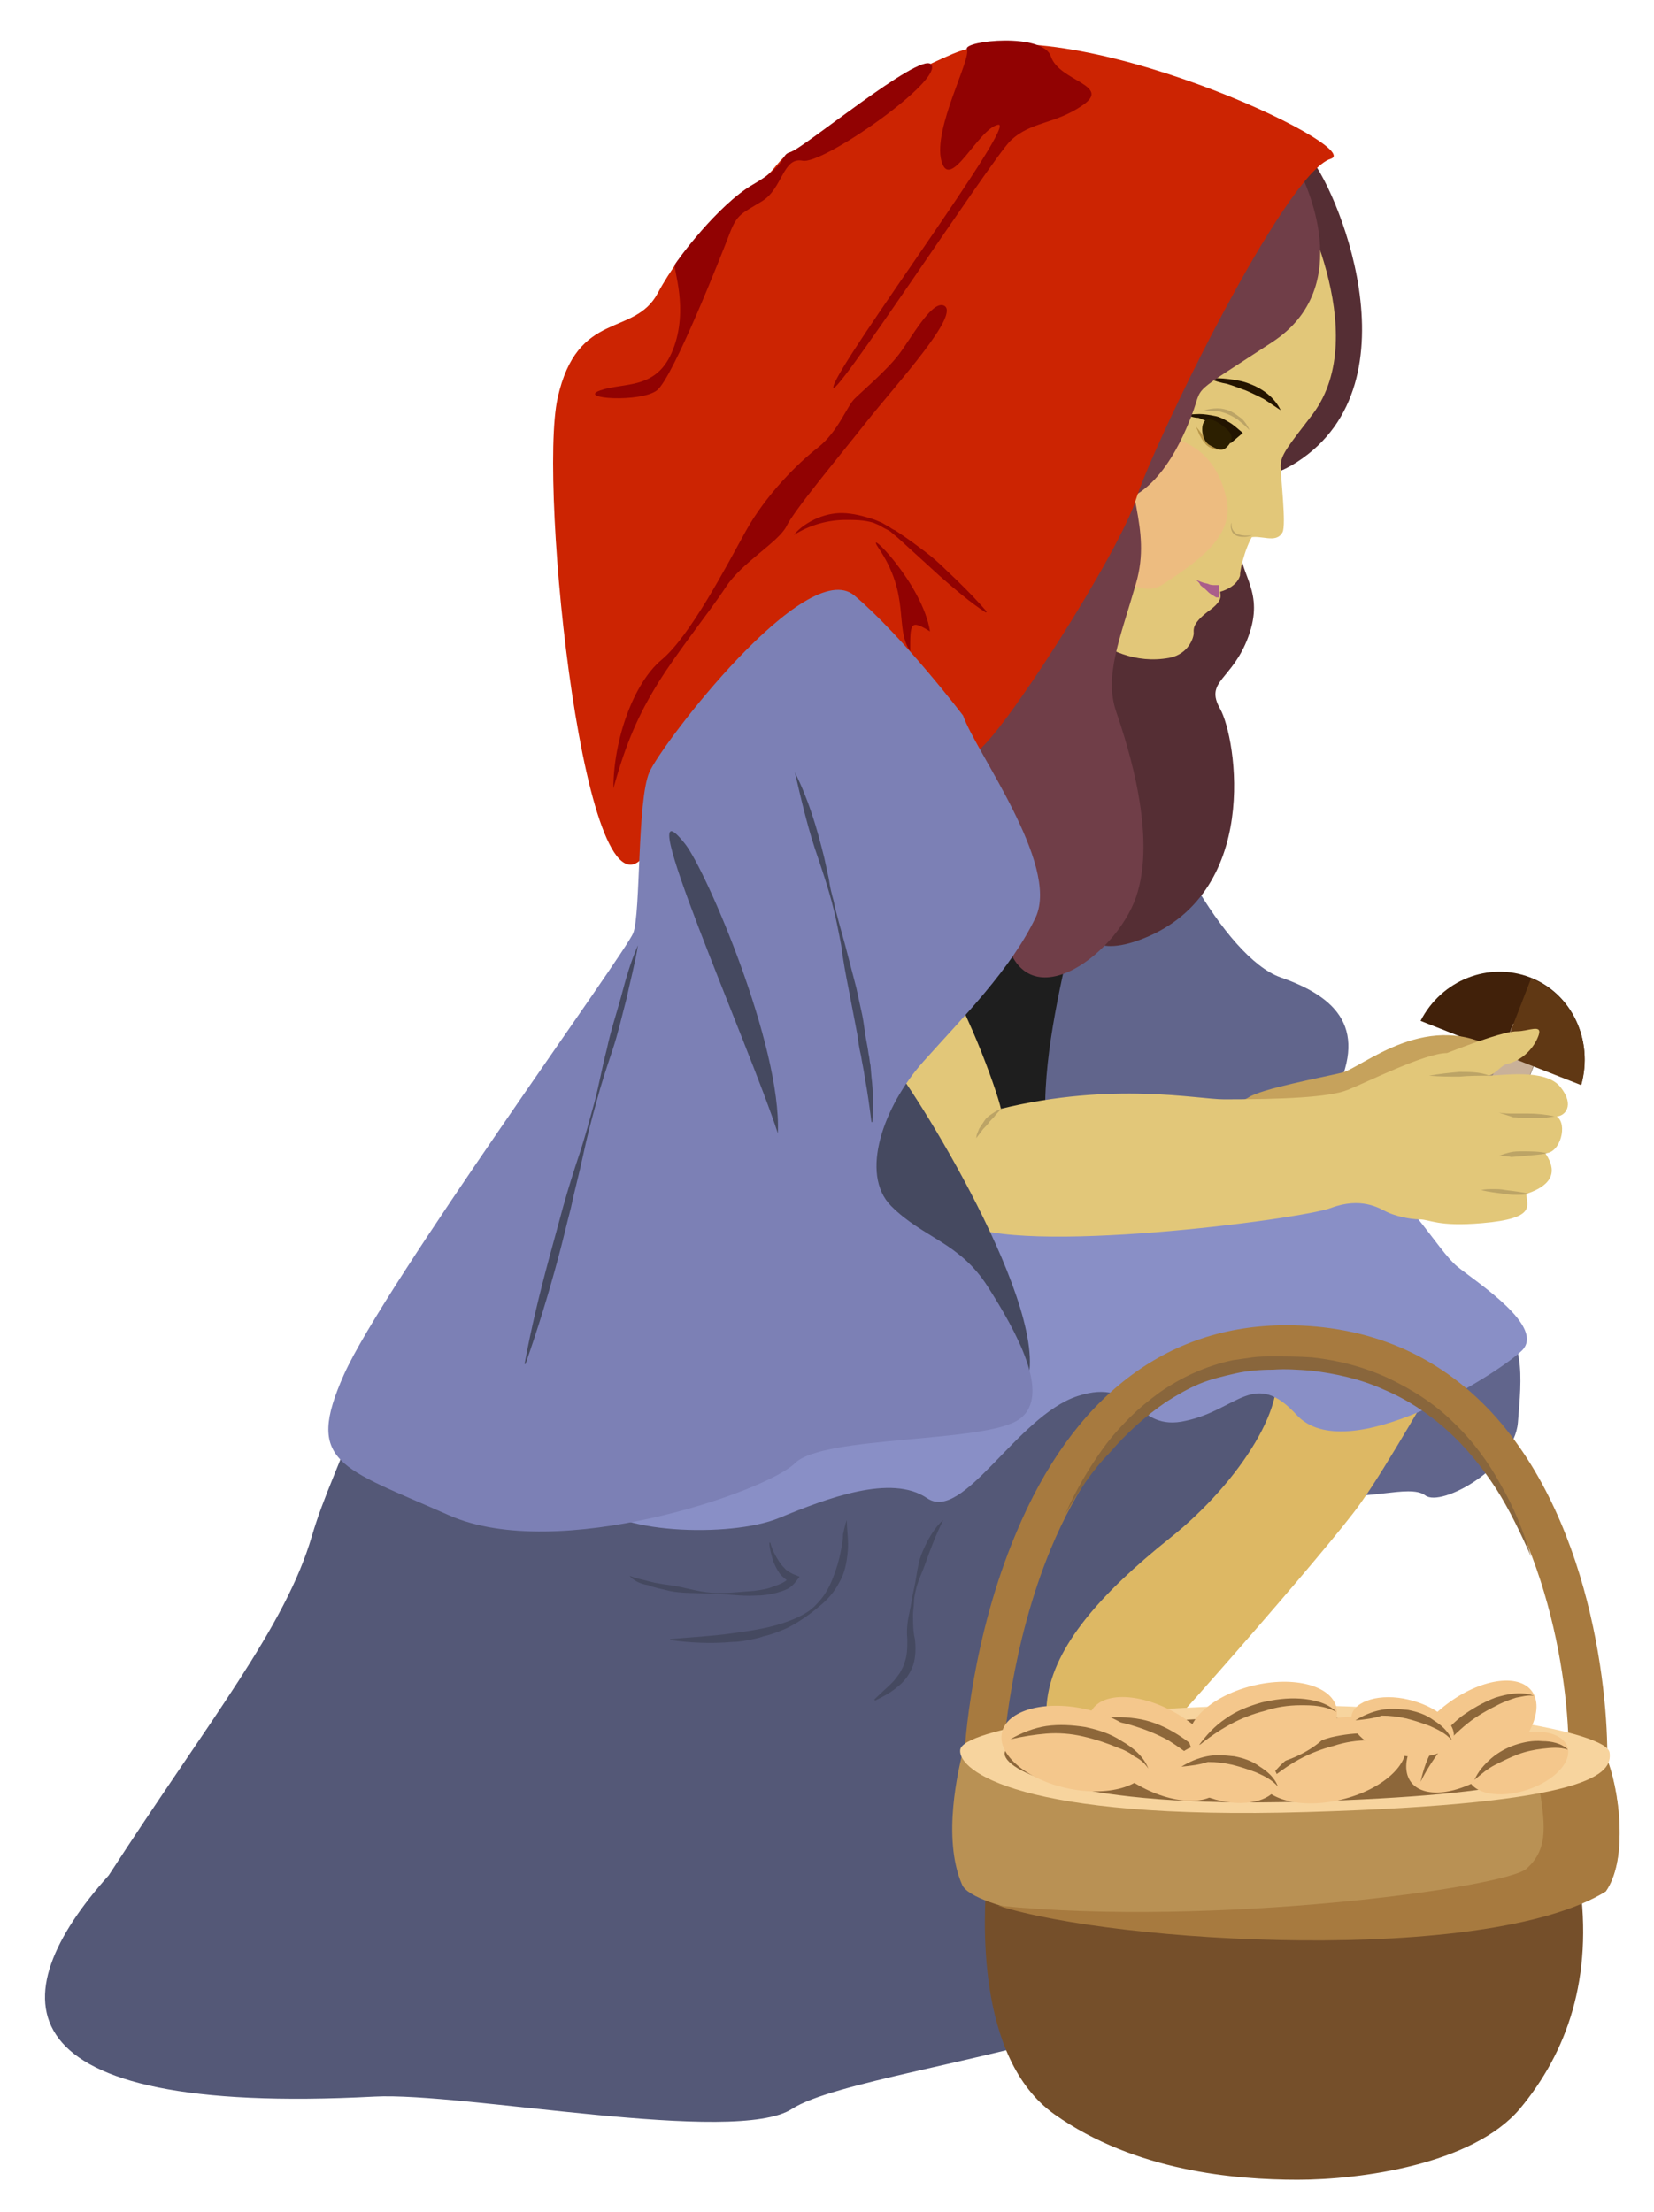<?xml version="1.0" encoding="utf-8"?>
<!-- Generator: Adobe Illustrator 24.0.2, SVG Export Plug-In . SVG Version: 6.00 Build 0)  -->
<svg version="1.1" id="Layer_1" xmlns="http://www.w3.org/2000/svg" xmlns:xlink="http://www.w3.org/1999/xlink" x="0px" y="0px"
	 viewBox="0 0 175 234" style="enable-background:new 0 0 175 234;" xml:space="preserve">
<style type="text/css">
	.st0{fill:#998675;}
	.st1{fill:#41210A;}
	.st2{fill:#C9B199;}
	.st3{fill:#603814;}
	.st4{fill:#61658C;}
	.st5{fill:#552E34;}
	.st6{fill:#E2C779;}
	.st7{fill:#221400;}
	.st8{fill:#BA984A;}
	.st9{fill:#BCA466;}
	.st10{fill:#EDBC80;}
	.st11{fill:#241400;}
	.st12{fill:#703E48;}
	.st13{fill:#AA5E8B;}
	.st14{fill:#1E1E1E;}
	.st15{fill:#CC2402;}
	.st16{fill:#910202;}
	.st17{fill:#C6A25C;}
	.st18{fill:#DDB864;}
	.st19{fill:#545877;}
	.st20{fill:#898FC6;}
	.st21{fill:#454960;}
	.st22{fill:#7C80B5;}
	.st23{fill:#2C1F00;}
	.st24{fill:#754F2A;}
	.st25{fill:#A77A3F;}
	.st26{fill:#B99154;}
	.st27{fill:#F7D49E;}
	.st28{fill:#8D673A;}
	.st29{fill:#F4C78C;}
	.st30{fill:url(#SVGID_1_);}
	.st31{fill:#89663C;}
</style>
<g>
	<path class="st0" d="M154.7,123.7l-1.3-0.5c-1.6-0.6-2.4-2.4-1.7-4l3.7-9.5c0.6-1.6,2.4-2.4,4-1.7l1.3,0.5c1.6,0.6,2.4,2.4,1.7,4
		l-3.7,9.5C158,123.6,156.2,124.4,154.7,123.7z"/>
	<path class="st1" d="M167.3,114.7c1.3-4.7-1-9.6-5.4-11.3s-9.4,0.3-11.6,4.6L167.3,114.7z"/>
	<path class="st2" d="M160.1,108.3l-6,15.2c1.9,0.7,4-0.3,4.8-2.2l3.2-8.2C162.8,111.2,161.9,109.1,160.1,108.3z"/>
	<path class="st3" d="M158.9,111.5l8.4,3.3c1.3-4.6-0.9-9.5-5.3-11.3L158.9,111.5z"/>
</g>
<g>
	<path class="st4" d="M121,80c0.9,6.8,8.5,21.3,14.5,23.4c6,2.1,9.4,5.5,5.5,12.8c-3.8,7.2-40,2.6-40,2.6l-1.3-30.6L121,80z"/>
	<path class="st5" d="M138.5,16.6c2.6,2.6,11.9,23.8-1.3,32.3s-9.6-25.3-9.6-25.3L138.5,16.6z"/>
	<path class="st5" d="M131.2,57.9c0,3,2.6,4.7,0.9,9.4s-4.7,4.7-3,7.7c1.7,3,4.5,19.8-8.7,24.5c-10.5,3.7-4.9-11.3-4.9-11.3
		l-1.3-31.9L131.2,57.9z"/>
	<path class="st6" d="M132.9,56.2c-0.9,0.9-1.7,3.8-1.7,4.7c-0.4,1.3-2.1,1.7-2.1,1.7c0,0.4,0.4,0.9-1.3,2.1
		c-1.7,1.3-1.5,1.9-1.5,2.3s-0.5,2.2-2.6,2.6c-7.2,1.3-11.9-6-11.9-6l24.5-44.9c0.9,1.7,9,16.5,2.6,25.1c-2.6,3.4-3.4,4.3-3.4,5.5
		s0.6,6.2,0.2,7c-0.7,1.3-2.3,0.2-3.6,0.6c-1.3,0.4-2.6,0-2.1-1.3"/>
	<path class="st7" d="M125.3,43.8c0.5,0.1,1,0,1.6,0c0.5,0,1.1,0.1,1.6,0.2c0.6,0.1,1.1,0.4,1.6,0.7c0.5,0.3,0.9,0.7,1.4,1.1
		l-1.3,1.1c-0.5-0.8-1.1-1.6-2-2.1c-0.4-0.2-0.9-0.4-1.4-0.6C126.3,44.2,125.8,44,125.3,43.8z"/>
	<path class="st8" d="M126.5,45.1c0.5,0.5,0.8,1.1,1.3,1.6c0.2,0.2,0.5,0.4,0.8,0.5c0.3,0.2,0.6,0.3,0.9,0.4c-0.4,0-0.7,0-1.1-0.1
		c-0.3-0.1-0.7-0.3-0.9-0.6c-0.3-0.3-0.4-0.6-0.6-0.9C126.8,45.8,126.7,45.4,126.5,45.1z"/>
	<path class="st9" d="M132.5,56.6c-0.2,0.1-0.5,0.2-0.8,0.2c-0.3,0-0.5,0-0.8-0.1c-0.3-0.1-0.5-0.3-0.6-0.6c-0.1-0.3-0.1-0.6,0-0.8
		c0,0.3,0,0.5,0.1,0.7c0.1,0.2,0.3,0.4,0.5,0.5C131.5,56.7,132,56.7,132.5,56.6z"/>
	<path class="st10" d="M129.7,52.5c1,3.8-2.1,6.4-6.8,9.4c-3.4,2.1-9.4-4.8-9.4-8.7s3.3-6.6,7.2-7C124.6,45.7,128.5,47.4,129.7,52.5
		z"/>
	<path class="st11" d="M127.8,40c0.7,0,1.4,0,2.2,0.1c0.7,0.1,1.5,0.2,2.2,0.5c1.4,0.5,2.7,1.5,3.3,2.8c-0.6-0.4-1.2-0.8-1.8-1.2
		c-0.6-0.3-1.2-0.6-1.9-0.9c-0.6-0.2-1.3-0.5-2-0.7C129.2,40.5,128.5,40.3,127.8,40z"/>
	<path class="st12" d="M137.2,17.5c0.9,1.7,6.4,12.8-2.6,18.7s-7.2,4.3-8.5,7.7c-1.3,3.4-4.3,9.8-9.8,9.4s8.9-35.7,9.4-35.3
		C126.1,18.3,137.2,17.5,137.2,17.5z"/>
	<path class="st13" d="M126.5,61.3c0.2,0.1,0.4,0.2,0.7,0.3c0.2,0.1,0.5,0.1,0.7,0.2c0.2,0.1,0.5,0.1,0.7,0.1c0.1,0,0.2,0,0.3,0
		c0,0,0.1,0,0.1,0c0,0,0,0,0,0c0,0,0,0,0,0v1.3c-0.1,0-0.1,0-0.2,0c0,0-0.1,0-0.1,0c-0.1,0-0.1-0.1-0.2-0.1
		c-0.1-0.1-0.2-0.1-0.3-0.2c-0.2-0.1-0.4-0.3-0.6-0.5c-0.2-0.2-0.4-0.3-0.6-0.5C126.9,61.6,126.7,61.5,126.5,61.3z"/>
	<path class="st14" d="M115.5,88.1c-0.4,7.7-8.1,27.2-3.4,37.4s-26.8,3-26.8,3l6-48.1L115.5,88.1z"/>
	<path class="st9" d="M127.4,43.4c0.4-0.1,0.9-0.2,1.4-0.2c0.5,0,0.9,0.1,1.4,0.3c0.4,0.2,0.8,0.5,1.2,0.8c0.3,0.3,0.6,0.7,0.8,1.2
		c-0.3-0.3-0.6-0.6-1-0.9c-0.3-0.3-0.7-0.5-1.1-0.7c-0.4-0.2-0.8-0.3-1.2-0.4C128.3,43.5,127.9,43.5,127.4,43.4z"/>
	<path class="st12" d="M119.3,44.7c-0.4,7.2,2.6,11.1,0.9,17s-3.4,9.8-2.1,13.6s4.3,13.2,2.1,19.6s-12.3,13.6-14,3.4
		c-1.7-10.2-10.2-31.9-6.4-37.4S119.3,44.7,119.3,44.7z"/>
	<path class="st15" d="M140.8,16.8c3.8-1.2-28.1-16.2-40-11.1s-13.4,9.6-15.9,10c-2.6,0.4-2.6,2.6-5.1,3.8s-7.7,6.8-10.2,11.5
		s-8.5,1.7-10.6,11.1c-2.1,9.4,3,57.8,9.4,48.1c11.1-17,17-26.8,24.2-20.4s8.1,11.1,10.6,9.8c2.6-1.3,15.3-21.3,17-26.8
		S135.9,18.3,140.8,16.8z"/>
	<path class="st16" d="M111.2,6c0.9,2.6,6.4,3,3.4,5.1s-5.5,1.7-7.7,3.8c-2.1,2.1-19.6,28.9-18.7,25.9s19.6-28.1,17.4-27.6
		c-2.1,0.4-5.1,7.2-6,3.8s3.2-10.8,2.7-11.8C101.9,4.3,110.4,3.4,111.2,6z"/>
	<path class="st16" d="M98.5,6.8C100,8.4,87,17.5,84.9,17c-2.1-0.4-2.1,3-4.3,4.3c-2.1,1.3-2.6,1.3-3.4,3.4s-6,15.3-7.7,16.6
		s-8.5,0.9-6,0c2.6-0.9,6,0,7.7-4.3s0-8.6,0.2-9s4.5-6.3,8.3-8.5s2.8-3.1,3.9-3.4C84.9,15.8,97.3,5.5,98.5,6.8z"/>
	<path class="st16" d="M99.8,32.3c2.1,0.7-5.1,8.5-8.1,12.3S84,54,83.2,55.7c-0.9,1.7-4.7,3.8-6.4,6.4c-1.7,2.6-5.1,6.8-7.2,10.2
		s-3.4,6.4-4.7,11.1c0-5.1,2.1-11.1,5.1-13.6s6.8-9.8,8.9-13.6s5.5-7.2,7.7-8.9c2.1-1.7,3-4.3,3.8-5.1s3.4-3,4.7-4.7
		S98.5,31.9,99.8,32.3z"/>
	<path class="st16" d="M84,56.6c0.6-0.8,1.6-1.4,2.5-1.8c1-0.4,2-0.6,3.1-0.5c1.1,0.1,2.1,0.4,3,0.7l0.7,0.3l0.7,0.4
		c0.2,0.1,0.4,0.3,0.7,0.4l0.6,0.4c0.9,0.6,1.7,1.2,2.5,1.8c0.8,0.6,1.6,1.3,2.3,2c1.5,1.4,2.9,2.8,4.3,4.4l-0.1,0.1
		c-1.7-1.1-3.3-2.5-4.8-3.8l-4.5-4.1l-0.6-0.5c-0.2-0.2-0.4-0.3-0.6-0.4c-0.2-0.1-0.4-0.2-0.7-0.4c-0.2-0.1-0.5-0.2-0.7-0.3
		c-1-0.3-2-0.3-2.9-0.3C87.7,55,85.7,55.5,84,56.6L84,56.6z"/>
	<path class="st16" d="M92.9,57.9c-1.5-2.3,4.7,3.8,5.5,8.9c-2.1-1.3-2.1-0.9-2.1,2.1C94.6,66.4,96.4,63,92.9,57.9z"/>
	<path class="st17" d="M121,118.7c2.1-0.9,9.8-1.7,11.1-2.6c1.3-0.9,7.7-2.1,9.8-2.6c2.1-0.4,9.4-7.2,17-2.1
		c-2.1,3.8-16.2,6.8-16.2,6.8L121,118.7z"/>
	<path class="st4" d="M140.2,157.8c3.8,1.3,8.9-0.9,10.6,0.4c1.7,1.3,9.4-3,9.8-7.7c0.4-4.7,0.9-9.8-3-10.6
		C153.8,139.1,140.2,157.8,140.2,157.8z"/>
	<path class="st18" d="M153.3,143.8c-1.7,2.6-6.4,11.1-9.4,15.3c-3,4.3-23,27.2-26.4,30.2c-12.3,10.6-16.4-2.2-16.2-5.5
		c0.6-10,30.2-39.1,30.2-39.1L153.3,143.8z"/>
	<path class="st19" d="M38.1,148.9c-2.1,6-3.8,9.2-5.1,13.6c-2.8,9.6-10.8,19.4-21.5,35.9C0,211.2-0.4,223.9,39.6,221.8
		c9.4-0.5,38.2,5.2,44.2,1.3c8.5-5.5,64-9,38.1-26.6c-17.2-11.7-13-21.9,1.9-33.8c7.4-5.9,13-14.7,10.8-18.9S38.1,148.9,38.1,148.9z
		"/>
	<path class="st20" d="M143.6,122.9c5.1,3,8.5,9.4,10.6,11.1c2.1,1.7,9.4,6.4,6.8,8.9s-18.5,12.5-23.8,6.8
		c-4.5-4.9-6.2-0.6-11.7,0.6c-5.5,1.3-5.1-4.7-11.5-2.6c-6.4,2.1-12.1,13.4-15.9,10.8s-10.6,0-15.7,2.1c-5.1,2.1-17.9,1.7-20-2.1
		c-2.1-3.8,43-34,43-34L143.6,122.9z"/>
	<g>
		<path class="st6" d="M98.9,101.7c3.1,3.9,6.6,13.7,7,15.6c11.9-2.9,20.8-1,23.6-1c6.2,0,11.1-0.2,13.1-1c2-0.8,8.2-3.9,10.5-3.9
			c3.1-1.2,6.2-2.3,7.4-2.3c1.2,0,2.7-0.8,2.3,0.4s-1.6,2.7-3.5,3.1c-0.8,0.4-1.2,1.2-2,1.2c1.6,0,6.2-0.8,7.8,1.2s0.4,3.1-0.4,3.1
			c1.2,0.8,0.4,3.9-1.2,3.9c0.8,1.2,1.6,3.1-2,4.3c0,1.2,1.2,2.6-4.7,3.1c-4.7,0.4-5.5-0.4-6.6-0.4s-2.7-0.4-3.5-0.8
			c-0.8-0.4-2.7-1.6-5.9-0.4s-33.2,5.1-39,1.6c-5.9-3.5-12.1-20.3-12.1-20.3L98.9,101.7z"/>
		<path class="st9" d="M158.6,117.7c0.5,0.1,1,0.1,1.5,0.1l1.5,0c1,0,1.9,0.1,2.9,0.3c-1,0.2-2,0.2-2.9,0.2c-0.5,0-1-0.1-1.5-0.1
			C159.6,118,159.1,117.9,158.6,117.7z"/>
		<path class="st9" d="M158.6,122.3c0.4-0.2,0.8-0.3,1.2-0.4c0.4-0.1,0.9-0.1,1.3-0.1c0.9,0,1.7,0,2.6,0.2c-0.9,0.2-1.7,0.2-2.5,0.3
			l-1.3,0.1C159.5,122.3,159.1,122.3,158.6,122.3z"/>
		<path class="st9" d="M156.7,125.9c0.4-0.1,0.9-0.1,1.3-0.1c0.4,0,0.8,0,1.3,0.1c0.8,0.1,1.7,0.2,2.5,0.4c-0.4,0.1-0.9,0.1-1.3,0.1
			c-0.4,0-0.8,0-1.3-0.1C158.4,126.2,157.5,126.1,156.7,125.9z"/>
		<path class="st9" d="M151.2,113.8c1.1-0.2,2.1-0.3,3.2-0.4c1.1,0,2.2,0,3.2,0.4c-1.1,0-2.1,0-3.2,0.1
			C153.4,113.9,152.3,113.9,151.2,113.8z"/>
		<path class="st9" d="M106,117.3c-0.3,0.2-0.5,0.5-0.7,0.7c-0.2,0.3-0.5,0.5-0.7,0.8c-0.2,0.3-0.5,0.5-0.7,0.8
			c-0.2,0.3-0.4,0.5-0.6,0.8c0-0.4,0.2-0.7,0.3-1c0.2-0.3,0.4-0.6,0.6-0.9c0.2-0.3,0.5-0.5,0.8-0.7
			C105.3,117.6,105.6,117.4,106,117.3z"/>
	</g>
	<path class="st21" d="M94.2,112.3c3.3,4,18.3,28.5,14,34.9c-4.3,6.4-17.4-16.6-17.4-16.6S88.3,105.1,94.2,112.3z"/>
	<path class="st22" d="M101.9,75.7c1.3,3.8,10.2,15.7,7.7,21.3c-2.6,5.5-7.7,10.6-11.9,15.3s-6.8,11.9-3.4,15.3
		c3.4,3.4,7.2,3.8,10.2,8.5c3,4.7,6.8,11.5,3.4,14c-3.4,2.6-20.8,1.7-23.8,4.7c-3,3-25.1,10.6-36.6,5.5s-15.3-5.5-11.1-14.9
		S66.2,100.8,67,98.7s0.4-14,1.7-17c1.3-3,16.6-23,21.7-18.7S101.9,75.7,101.9,75.7z"/>
	<path class="st21" d="M89.6,160.8c0,1.1,0.2,2.2,0.1,3.3c-0.1,1.1-0.3,2.3-0.9,3.3c-0.5,1-1.3,1.9-2.2,2.6
		c-0.8,0.7-1.8,1.4-2.7,1.9c-0.5,0.3-1,0.5-1.5,0.7c-0.5,0.2-1.1,0.4-1.6,0.5c-0.5,0.2-1.1,0.3-1.6,0.4c-0.5,0.1-1.1,0.2-1.7,0.2
		c-2.2,0.2-4.5,0.1-6.6-0.2l0-0.1c2.2-0.2,4.4-0.3,6.5-0.6c2.2-0.3,4.3-0.6,6.3-1.4c1-0.4,2-0.9,2.7-1.7c0.8-0.8,1.3-1.7,1.7-2.7
		c0.4-1,0.7-2,0.9-3.1c0.1-0.5,0.2-1.1,0.2-1.6C89.3,161.9,89.4,161.3,89.6,160.8L89.6,160.8z"/>
	<path class="st21" d="M99.8,160.8c-0.8,1.6-1.4,3.2-2,4.9c-0.3,0.8-0.7,1.6-0.9,2.5c-0.1,0.4-0.2,0.9-0.2,1.3
		c0,0.4-0.1,0.9-0.1,1.3c0,0.9,0,1.8,0.2,2.6c0.1,0.9,0.1,1.9-0.2,2.8c-0.2,0.5-0.4,0.9-0.7,1.3c-0.3,0.4-0.6,0.7-1,1
		c-0.7,0.6-1.5,1-2.3,1.4l-0.1-0.1c0.6-0.6,1.3-1.2,1.9-1.8c0.3-0.3,0.5-0.6,0.8-1c0.2-0.4,0.4-0.7,0.5-1.1c0.3-0.8,0.3-1.6,0.3-2.5
		c-0.1-0.9,0-1.8,0.2-2.7c0.2-0.9,0.3-1.8,0.5-2.6c0.2-0.9,0.3-1.8,0.5-2.7c0.2-0.9,0.6-1.7,1-2.5C98.6,162.2,99.1,161.4,99.8,160.8
		L99.8,160.8z"/>
	<path class="st21" d="M66.6,166.7c0.7,0.3,1.4,0.4,2.1,0.6c0.7,0.2,1.5,0.3,2.2,0.4c1.5,0.2,2.9,0.7,4.4,0.8c1.5,0.1,3-0.1,4.5-0.2
		c0.7-0.1,1.5-0.2,2.1-0.5c0.7-0.2,1.3-0.5,1.7-1l0.2,0.7c-0.4-0.2-0.8-0.5-1.1-0.8c-0.3-0.3-0.5-0.7-0.7-1.1
		c-0.2-0.4-0.3-0.8-0.4-1.2c-0.1-0.4-0.2-0.8-0.2-1.2l0.1,0c0.2,0.8,0.6,1.5,1,2.1c0.2,0.3,0.5,0.6,0.7,0.8c0.3,0.2,0.6,0.4,0.9,0.5
		l0.5,0.2l-0.3,0.4c-0.3,0.4-0.6,0.7-1,0.9c-0.4,0.2-0.8,0.3-1.1,0.4c-0.8,0.2-1.5,0.3-2.3,0.3c-1.5,0.1-3.1-0.2-4.6-0.2
		c-1.5-0.1-3.1,0-4.5-0.3c-0.7-0.2-1.5-0.3-2.2-0.6C67.9,167.6,67.1,167.3,66.6,166.7L66.6,166.7z"/>
	<path class="st21" d="M84.1,81.7c0.7,1.4,1.3,2.9,1.8,4.4c0.5,1.5,0.9,3,1.3,4.6l0.5,2.3c0.1,0.8,0.3,1.6,0.5,2.3
		c0.3,1.5,0.8,3.1,1.2,4.6c0.4,1.5,0.8,3.1,1.2,4.6l0.5,2.3c0.2,0.8,0.3,1.6,0.4,2.3c0.1,0.8,0.3,1.6,0.4,2.4
		c0.1,0.4,0.1,0.8,0.2,1.2l0.1,1.2c0.2,1.6,0.2,3.2,0.1,4.8h-0.1c-0.2-1.6-0.4-3.1-0.7-4.7c-0.1-0.8-0.3-1.6-0.4-2.3
		c-0.2-0.8-0.3-1.6-0.4-2.3l-0.9-4.7c-0.3-1.5-0.6-3.1-0.8-4.7c-0.3-1.6-0.6-3.1-1-4.6c-0.4-1.5-0.9-3-1.4-4.5
		C85.5,87.8,84.8,84.7,84.1,81.7L84.1,81.7z"/>
	<path class="st21" d="M72.5,89.3c2.2,2.8,10.2,21.3,9.8,30.6C79.3,110.6,66.2,81.3,72.5,89.3z"/>
	<path class="st21" d="M67.5,100c-0.3,1.9-0.8,3.7-1.2,5.6c-0.5,1.9-0.9,3.7-1.5,5.5c-0.6,1.8-1.2,3.6-1.7,5.5
		c-0.5,1.8-1,3.7-1.4,5.6c-0.4,1.9-0.9,3.7-1.3,5.6c-0.5,1.9-0.9,3.7-1.4,5.5c-1,3.7-2.1,7.3-3.4,11l-0.1,0
		c0.7-3.8,1.6-7.5,2.6-11.2c0.5-1.8,1-3.7,1.5-5.5c0.5-1.8,1.1-3.7,1.7-5.5c0.6-1.8,1.1-3.7,1.6-5.5c0.5-1.9,0.8-3.7,1.3-5.6
		c0.4-1.9,1-3.7,1.5-5.5C66.2,103.6,66.7,101.8,67.5,100L67.5,100z"/>
	<path class="st23" d="M129.9,45.5c0.7,0.7,0.4,1.3-0.1,1.8s-1.1,0.2-1.8-0.2c-0.9-0.5-1-2.2-0.5-2.6C128.1,44,129.4,45,129.9,45.5z
		"/>
</g>
<path class="st24" d="M104.4,198.6c-0.3,3.8-1.3,19.1,7.2,25.1c8.5,6,19.1,6.9,25.7,6.9c6.6,0,18.5-1.6,23.5-7.5
	c5-6,7.8-13.8,6.3-24.2S104.4,198.6,104.4,198.6z"/>
<path class="st25" d="M170,187.6l-4.1-0.3c0.5-7.1-1.7-24.9-11.2-35.1c-4.9-5.2-11.2-7.9-18.7-7.9c-11.1,0-19.4,6.6-24.8,19.5
	c-4.2,10.1-5.1,20.9-5.1,23h-4.1c0-2.4,0.9-13.7,5.5-24.6c6-14.4,15.9-22,28.6-22c8.7,0,16,3.1,21.7,9.2
	C169,161.5,170.4,181.5,170,187.6z"/>
<path class="st26" d="M101.8,185.6c-0.3,1.3-2.2,8.8,0,13.8c2.2,5,53.3,9.7,68.1,0.6c2.2-3.1,1.6-9.7,0.3-13.5
	C168.9,182.8,101.8,185.6,101.8,185.6z"/>
<path class="st25" d="M161.5,197.7c-2.3,2-33,6.2-55.9,3.9c12.5,4,51.7,6.3,64.3-1.5c2.2-3.1,1.6-9.7,0.3-13.5
	c-0.1-0.2-0.3-0.4-0.8-0.6l-6.6,2.6C163.4,192.7,164,195.5,161.5,197.7z"/>
<path class="st27" d="M101.6,185.1c-0.3,2.2,6.3,7.5,36.7,6.6s32.3-4.1,32-6.3c-0.3-2.2-16.3-5-34.5-5S101.9,182.9,101.6,185.1z"/>
<path class="st28" d="M106.3,185.4c-0.3,1.8,7.2,5.9,31.5,5.2s28-3.1,27.8-4.8c-0.3-1.8-15.2-4.2-29.8-4.2
	C121.3,181.6,106.6,183.7,106.3,185.4z"/>
<g>
	<ellipse transform="matrix(0.506 -0.862 0.862 0.506 -99.07 197.006)" class="st29" cx="122.5" cy="185" rx="4.3" ry="8"/>
	<g>
		<path class="st28" d="M116.1,181.9c1.3-0.3,2.7-0.3,4.1-0.1c1.4,0.2,2.7,0.7,3.9,1.4c1.2,0.7,2.3,1.5,3.2,2.6
			c0.9,1,1.7,2.3,1.7,3.7c-0.2-0.7-0.6-1.2-1-1.7c-0.4-0.5-0.9-1-1.3-1.4c-1-0.9-2-1.6-3.1-2.3c-1.1-0.6-2.3-1.1-3.6-1.5
			C118.8,182.2,117.5,182,116.1,181.9z"/>
	</g>
</g>
<g>
	
		<ellipse transform="matrix(0.798 -0.603 0.603 0.798 -79.324 130.866)" class="st29" cx="155.6" cy="183.8" rx="8" ry="4.3"/>
	<g>
		<path class="st28" d="M150.3,188.5c0.3-1.3,0.7-2.6,1.5-3.8c0.7-1.2,1.7-2.2,2.8-3.1c1.1-0.8,2.3-1.5,3.6-2
			c1.3-0.4,2.8-0.7,4.1-0.2c-0.7-0.1-1.3,0.1-1.9,0.2c-0.6,0.2-1.2,0.4-1.8,0.7c-1.2,0.6-2.3,1.2-3.3,2c-1,0.8-1.9,1.7-2.8,2.7
			C151.6,186.2,150.9,187.3,150.3,188.5z"/>
	</g>
</g>
<g>
	<ellipse transform="matrix(0.972 -0.234 0.234 0.972 -39.624 38.088)" class="st29" cx="140.9" cy="186.3" rx="8" ry="4.3"/>
	<g>
		<path class="st28" d="M134.1,188.4c0.8-1.1,1.7-2.1,2.9-2.9c1.1-0.8,2.4-1.3,3.8-1.7c1.3-0.3,2.7-0.5,4.1-0.4
			c1.3,0.1,2.8,0.4,3.8,1.4c-0.6-0.3-1.2-0.5-1.9-0.6c-0.6-0.1-1.3-0.1-1.9-0.1c-1.3,0-2.6,0.2-3.8,0.6c-1.2,0.3-2.5,0.8-3.6,1.4
			C136.2,186.8,135.2,187.6,134.1,188.4z"/>
	</g>
</g>
<g>
	<ellipse transform="matrix(0.972 -0.234 0.234 0.972 -38.968 36.268)" class="st29" cx="133.6" cy="182.6" rx="8" ry="4.3"/>
	<g>
		<path class="st28" d="M126.8,184.7c0.8-1.1,1.7-2.1,2.9-2.9c1.1-0.8,2.4-1.3,3.8-1.7c1.3-0.3,2.7-0.5,4.1-0.4
			c1.3,0.1,2.8,0.4,3.8,1.4c-0.6-0.3-1.2-0.5-1.9-0.6c-0.6-0.1-1.3-0.1-1.9-0.1c-1.3,0-2.6,0.2-3.8,0.6c-1.2,0.3-2.5,0.8-3.6,1.4
			C128.9,183.1,127.8,183.9,126.8,184.7z"/>
	</g>
</g>
<g>
	<ellipse transform="matrix(0.211 -0.977 0.977 0.211 -90.976 257.326)" class="st29" cx="114" cy="185" rx="4.3" ry="8"/>
	<g>
		<path class="st28" d="M106.9,184c1.2-0.7,2.5-1.2,3.8-1.4c1.4-0.2,2.8-0.1,4.1,0.1c1.4,0.3,2.7,0.7,3.9,1.5
			c1.2,0.7,2.3,1.6,2.8,2.9c-0.4-0.6-0.9-1-1.5-1.3c-0.5-0.4-1.1-0.7-1.7-0.9c-1.2-0.5-2.4-0.9-3.7-1.2c-1.3-0.3-2.6-0.4-3.9-0.3
			C109.5,183.5,108.2,183.7,106.9,184z"/>
	</g>
</g>
<g>
	<ellipse transform="matrix(0.211 -0.977 0.977 0.211 -80.902 275.015)" class="st29" cx="130" cy="187.6" rx="3" ry="5.5"/>
	<g>
		<path class="st28" d="M125,186.9c0.8-0.5,1.7-0.9,2.7-1.1c1-0.2,1.9-0.1,2.9,0c1,0.2,1.9,0.5,2.7,1.1c0.8,0.5,1.6,1.2,1.9,2.1
			c-0.6-0.7-1.4-1.1-2.3-1.5c-0.8-0.3-1.7-0.6-2.5-0.8c-0.9-0.2-1.7-0.3-2.6-0.3C126.9,186.7,126,186.8,125,186.9z"/>
	</g>
</g>
<g>
	<linearGradient id="SVGID_1_" gradientUnits="userSpaceOnUse" x1="142.887" y1="182.734" x2="153.792" y2="182.734">
		<stop  offset="0" style="stop-color:#F4C78C"/>
		<stop  offset="1" style="stop-color:#F4C78C"/>
	</linearGradient>
	<path class="st30" d="M153.8,183.9c-0.3,1.6-3.1,2.4-6,1.7c-3-0.6-5.1-2.5-4.8-4.1c0.3-1.6,3.1-2.4,6-1.7
		C152,180.5,154.1,182.3,153.8,183.9z"/>
	<g>
		<path class="st28" d="M143.4,182c0.8-0.5,1.7-0.9,2.7-1.1c1-0.2,1.9-0.1,2.9,0c1,0.2,1.9,0.5,2.7,1.1c0.8,0.5,1.6,1.2,1.9,2.1
			c-0.6-0.7-1.4-1.1-2.3-1.5c-0.8-0.3-1.7-0.6-2.5-0.8c-0.9-0.2-1.7-0.3-2.6-0.3C145.3,181.8,144.4,181.9,143.4,182z"/>
	</g>
</g>
<g>
	<ellipse transform="matrix(0.952 -0.307 0.307 0.952 -49.507 58.361)" class="st29" cx="160.6" cy="186.4" rx="5.5" ry="3"/>
	<g>
		<path class="st28" d="M156,188.3c0.4-0.9,1-1.6,1.8-2.3c0.7-0.6,1.6-1.1,2.5-1.4c0.9-0.3,1.9-0.5,2.9-0.4c0.9,0,2,0.2,2.7,0.9
			c-0.9-0.3-1.8-0.2-2.7-0.1c-0.9,0.1-1.8,0.3-2.6,0.6c-0.8,0.3-1.6,0.7-2.4,1.1C157.4,187.1,156.7,187.7,156,188.3z"/>
	</g>
</g>
<path class="st31" d="M112.7,160.2c1.1-2.5,2.5-4.9,4.1-7.1c0.8-1.1,1.7-2.1,2.7-3.1c1-1,2.1-1.9,3.2-2.7c2.3-1.6,4.9-2.8,7.7-3.4
	c0.7-0.1,1.4-0.2,2.1-0.3c0.7-0.1,1.4-0.1,2.1-0.1c1.4,0,2.8,0,4.2,0.1c2.8,0.3,5.5,1,8.1,2.2c2.5,1.2,4.9,2.7,6.9,4.7
	c2,1.9,3.7,4.2,5,6.6c1.4,2.4,2.4,4.9,3.2,7.6c-1.1-2.5-2.3-5-3.7-7.2c-1.5-2.3-3.2-4.4-5.2-6.2c-2-1.8-4.3-3.3-6.7-4.3
	c-2.4-1.1-5.1-1.7-7.7-2c-1.3-0.1-2.7-0.2-4-0.1c-1.3,0-2.7,0.1-4,0.4c-1.3,0.3-2.6,0.6-3.8,1.1c-1.2,0.5-2.4,1.2-3.5,1.9
	c-2.2,1.5-4.2,3.3-6,5.4C115.6,155.5,114.1,157.8,112.7,160.2z"/>
</svg>
